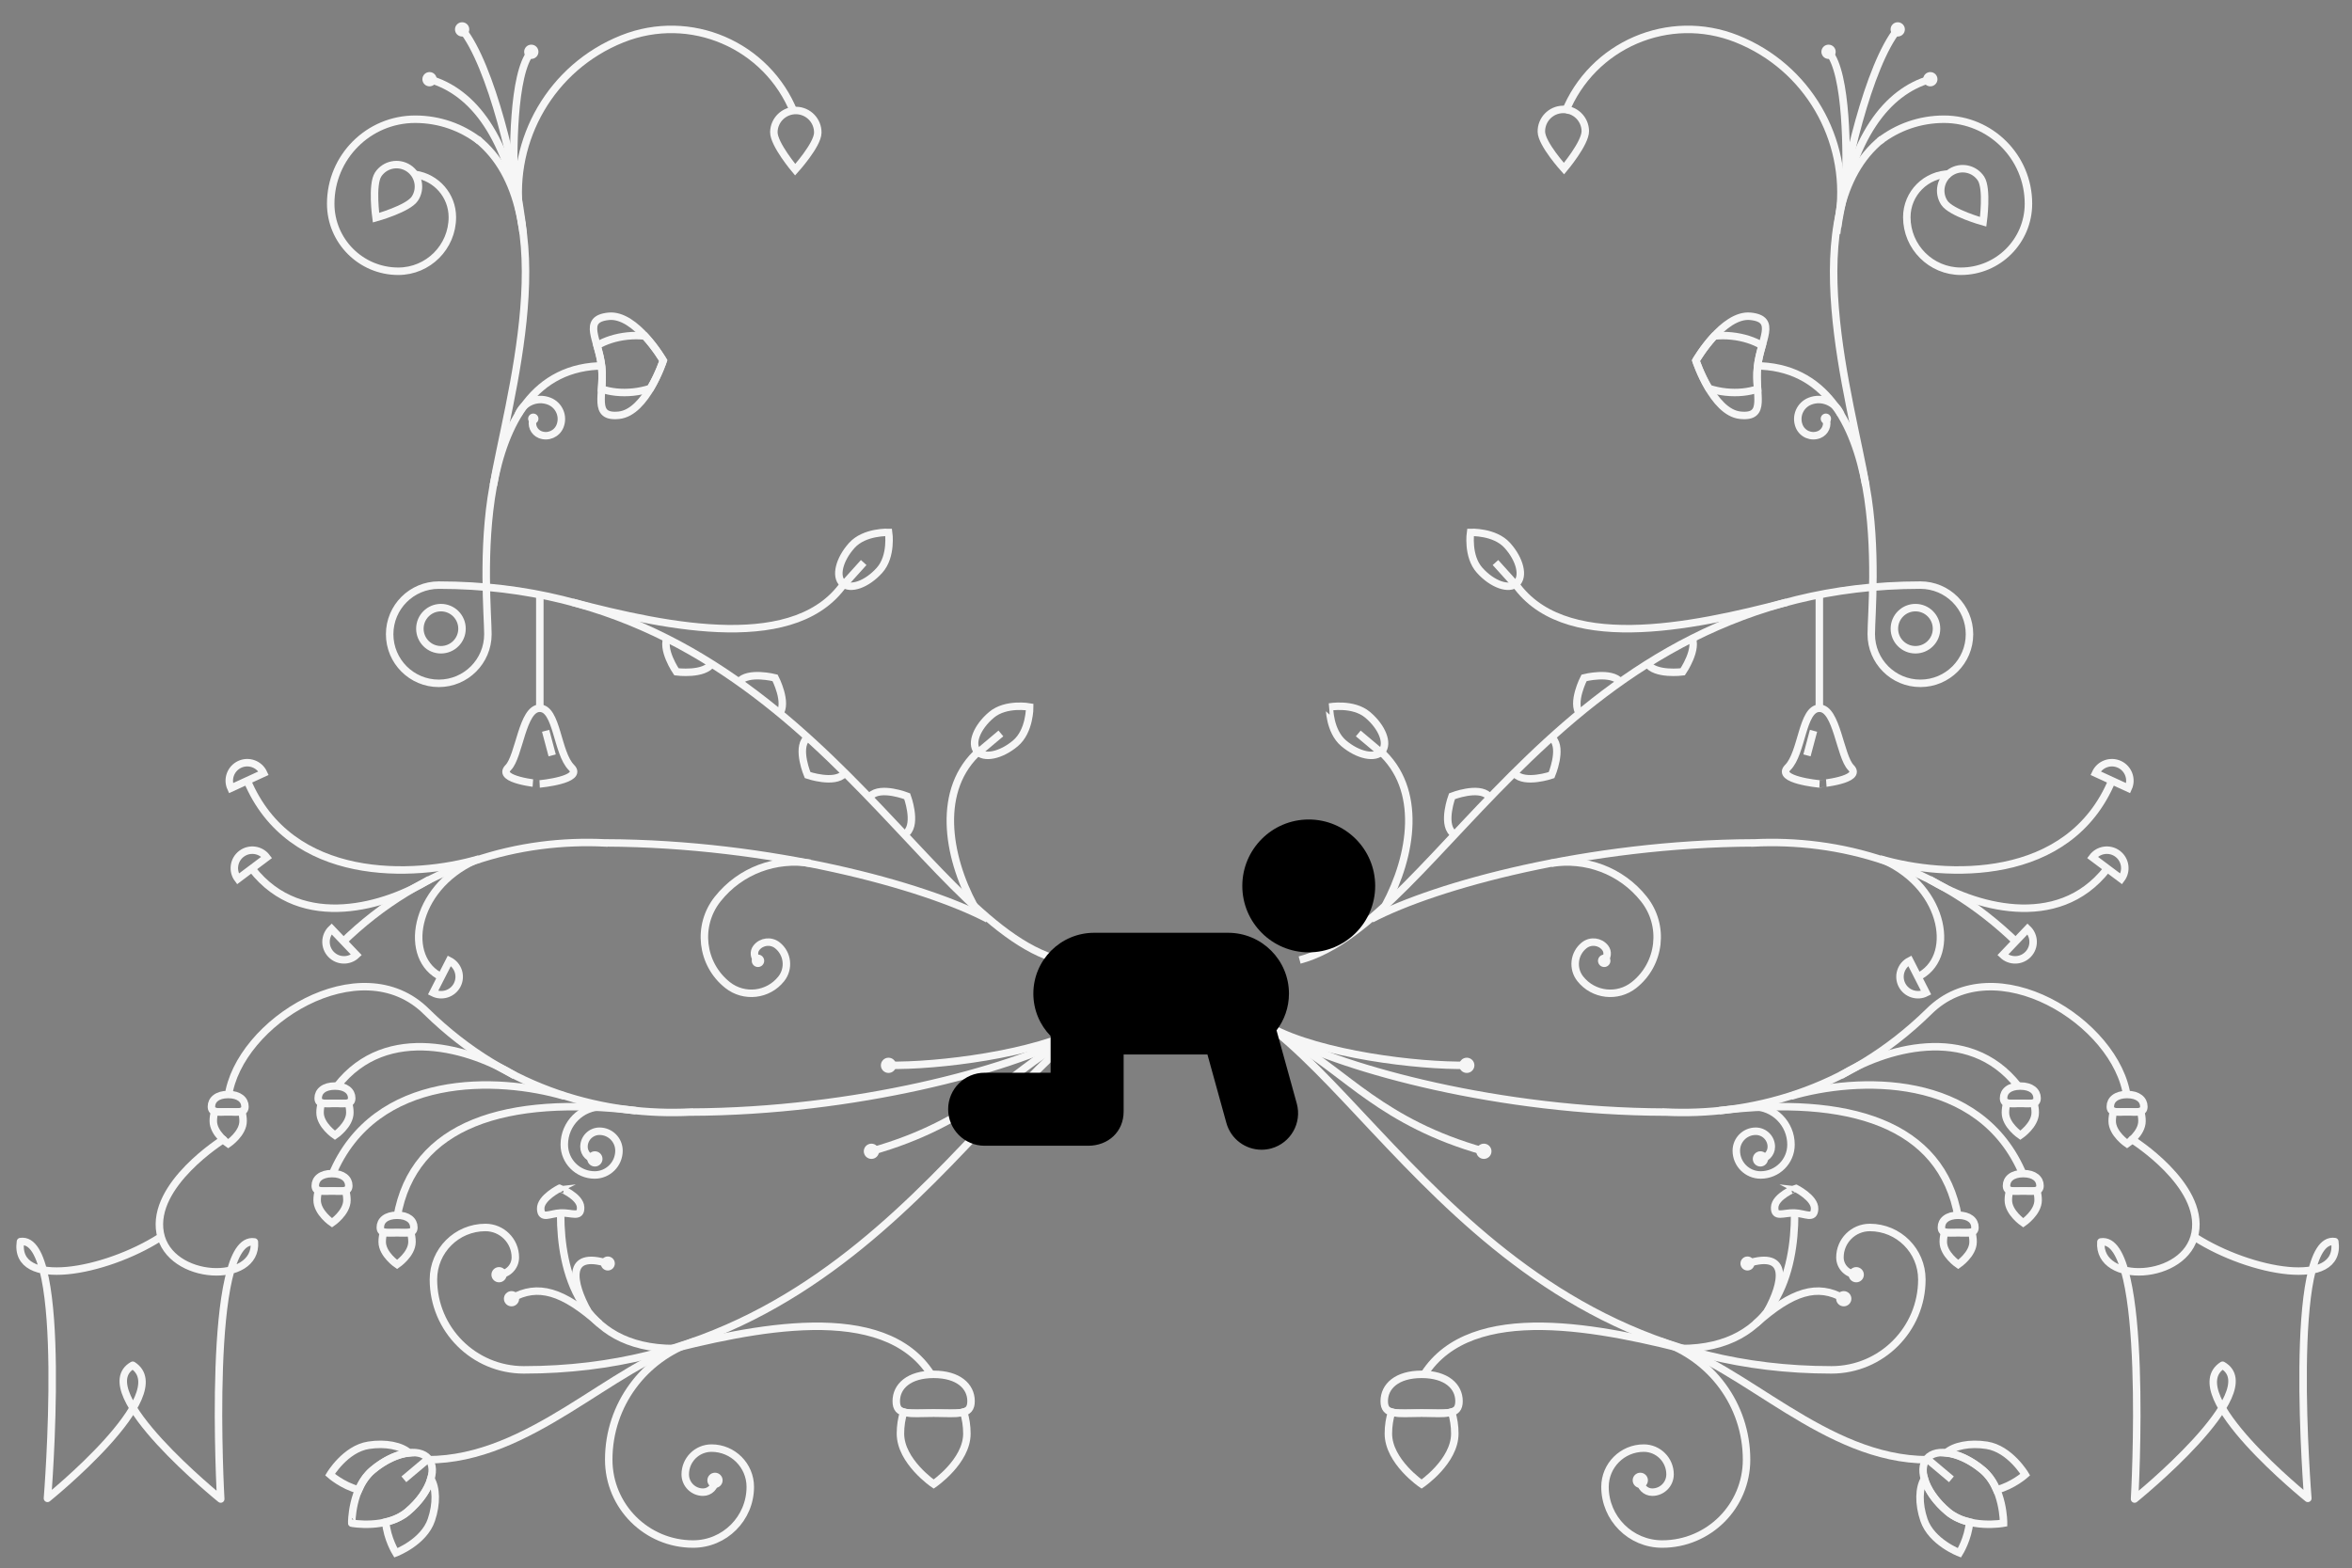 <?xml version="1.0" encoding="utf-8"?>
<!-- Generator: Adobe Illustrator 17.0.0, SVG Export Plug-In . SVG Version: 6.00 Build 0)  -->
<!DOCTYPE svg PUBLIC "-//W3C//DTD SVG 1.1//EN" "http://www.w3.org/Graphics/SVG/1.1/DTD/svg11.dtd">
<svg version="1.1" id="Layer_1" xmlns="http://www.w3.org/2000/svg" xmlns:xlink="http://www.w3.org/1999/xlink" x="0px" y="0px"
	 width="314.5px" height="209.75px" viewBox="0 0 314.5 209.75" enable-background="new 0 0 314.5 209.75" xml:space="preserve">
<rect x="0" y="0" width="314.5" height="209.75" fill="#808080" stroke="none"/>
<g id="Deco">
	<g>
		<path fill="none" stroke="#F6F6F6" stroke-miterlimit="10" d="M159.624,128.727"/>
		<path fill="none" stroke="#F6F6F6" stroke-linecap="round" stroke-linejoin="round" stroke-miterlimit="10" d="M285.079,152.398
			c0,0,9.656,6.018,8.443,12.506c-1.223,6.489-13.051,6.918-12.598,1.195c6.529-1.037,4.502,34.386,4.502,34.386
			s17.854-14.42,11.766-17.893c-5.951,3.834,11.402,17.803,11.402,17.803s-2.877-35.333,3.609-34.341
			c0.929,6.425-11.362,4.102-18.646-0.547"/>
		<path fill="none" stroke="#F6F6F6" stroke-miterlimit="10" d="M227.022,180.915c-12.916-3.378-30.25-7.004-36.583,2.893"/>
		<g>
			<path fill="none" stroke="#F6F6F6" stroke-miterlimit="10" d="M171.489,138.55c8.538,4.492,29.002,10.092,51.098,10.186
				l0.004-0.009c11.186,0.56,24.305-2.634,35.305-13.413c8.812-8.811,25.199,1.404,26.532,11.407"/>
			<path fill="none" stroke="#F6F6F6" stroke-miterlimit="10" d="M246.132,143.846c5.628-3.48,17.052-7.16,23.725,1.406"/>
			<path fill="none" stroke="#F6F6F6" stroke-miterlimit="10" d="M239.484,146.594c8.765-2.573,25.312-3.29,31.059,10.551"/>
		</g>
		<circle fill="#F6F6F6" cx="219.334" cy="197.983" r="1.019"/>
		<circle fill="#F6F6F6" cx="248.209" cy="170.483" r="1.019"/>
		<circle fill="#F6F6F6" cx="246.54" cy="173.694" r="1.019"/>
		<circle fill="#F6F6F6" cx="235.395" cy="154.995" r="1.019"/>
		<circle fill="#F6F6F6" cx="198.417" cy="153.976" r="1.019"/>
		<circle fill="#F6F6F6" cx="196.132" cy="142.479" r="1.019"/>
		<path fill="none" stroke="#F6F6F6" stroke-miterlimit="10" d="M161.891,133.066c18.936,5.032,35.149,50.143,83.002,50.143
			c6.677,0,12.09-5.412,12.09-12.089c0-3.84-3.113-6.954-6.954-6.954c-2.209,0-4,1.791-4,4c0,1.271,1.03,2.301,2.301,2.301"/>
		<path fill="none" stroke="#F6F6F6" stroke-miterlimit="10" d="M229.905,148.539c17.271-2.066,29.771,1.713,31.938,14.24"/>
		<path fill="none" stroke="#F6F6F6" stroke-miterlimit="10" d="M222.104,179.409c6.646,2.185,11.439,8.438,11.438,15.812
			c0,6.231-5.053,11.283-11.281,11.282c-4.226,0-7.647-3.423-7.647-7.647c0.001-2.862,2.32-5.183,5.185-5.183
			c1.939,0,3.515,1.573,3.514,3.513c0.001,1.315-1.066,2.381-2.381,2.381c-0.894,0.001-1.615-0.722-1.615-1.614"/>
		<g>
			<path fill="none" stroke="#F6F6F6" stroke-miterlimit="10" d="M190.094,188.983c-1.861,0-3.189,0.11-4.016-0.132
				c-0.271,0.875-0.43,1.85-0.43,2.882c0,3.728,4.443,6.75,4.443,6.75s4.441-3.022,4.441-6.75c0-1.032-0.155-2.007-0.43-2.882
				C193.284,189.094,191.956,188.983,190.094,188.983z"/>
			<path fill="none" stroke="#F6F6F6" stroke-miterlimit="10" d="M195.094,187.395c0,1.981-1.688,1.588-5,1.588
				c-3.313,0-5,0.394-5-1.588s1.687-3.588,5-3.588S195.094,185.414,195.094,187.395z"/>
		</g>
		<g>
			<path fill="none" stroke="#F6F6F6" stroke-miterlimit="10" d="M261.841,164.853c-0.835,0-1.433,0.049-1.8-0.059
				c-0.122,0.392-0.193,0.829-0.193,1.292c0,1.672,1.993,3.027,1.993,3.027s1.993-1.355,1.993-3.027c0-0.463-0.07-0.9-0.193-1.292
				C263.272,164.903,262.676,164.853,261.841,164.853z"/>
			<path fill="none" stroke="#F6F6F6" stroke-miterlimit="10" d="M264.083,164.141c0,0.889-0.758,0.712-2.242,0.712
				c-1.485,0-2.242,0.176-2.242-0.712s0.757-1.609,2.242-1.609C263.328,162.532,264.083,163.252,264.083,164.141z"/>
		</g>
		<g>
			<path fill="none" stroke="#F6F6F6" stroke-miterlimit="10" d="M270.54,159.282c-0.837,0-1.433,0.049-1.802-0.059
				c-0.122,0.392-0.191,0.829-0.191,1.292c0,1.672,1.993,3.027,1.993,3.027s1.991-1.355,1.991-3.027c0-0.463-0.068-0.9-0.191-1.292
				C271.971,159.332,271.375,159.282,270.54,159.282z"/>
			<path fill="none" stroke="#F6F6F6" stroke-miterlimit="10" d="M272.783,158.57c0,0.889-0.756,0.712-2.24,0.712
				c-1.485,0-2.242,0.176-2.242-0.712s0.757-1.609,2.242-1.609C272.027,156.961,272.783,157.681,272.783,158.57z"/>
		</g>
		<g>
			<path fill="none" stroke="#F6F6F6" stroke-miterlimit="10" d="M270.15,147.573c-0.835,0-1.431,0.049-1.8-0.059
				c-0.122,0.392-0.193,0.829-0.193,1.292c0,1.672,1.993,3.027,1.993,3.027s1.993-1.355,1.993-3.027c0-0.463-0.07-0.9-0.193-1.292
				C271.581,147.623,270.985,147.573,270.15,147.573z"/>
			<path fill="none" stroke="#F6F6F6" stroke-miterlimit="10" d="M272.392,146.861c0,0.889-0.756,0.712-2.242,0.712
				c-1.483,0-2.242,0.176-2.242-0.712s0.759-1.609,2.242-1.609C271.636,145.252,272.392,145.972,272.392,146.861z"/>
		</g>
		<g>
			<path fill="none" stroke="#F6F6F6" stroke-miterlimit="10" d="M284.425,148.704c-0.835,0-1.433,0.049-1.8-0.059
				c-0.122,0.392-0.193,0.829-0.193,1.292c0,1.672,1.993,3.027,1.993,3.027s1.993-1.355,1.993-3.027c0-0.463-0.07-0.9-0.193-1.292
				C285.856,148.753,285.26,148.704,284.425,148.704z"/>
			<path fill="none" stroke="#F6F6F6" stroke-miterlimit="10" d="M286.667,147.992c0,0.889-0.758,0.712-2.242,0.712
				c-1.485,0-2.242,0.176-2.242-0.712s0.757-1.609,2.242-1.609C285.912,146.383,286.667,147.103,286.667,147.992z"/>
		</g>
		<path fill="none" stroke="#F6F6F6" stroke-miterlimit="10" d="M234.406,148.004c2.807,0,5.078,2.273,5.078,5.078
			c0,2.244-1.816,4.062-4.062,4.062c-1.795,0-3.25-1.455-3.25-3.25c0-1.436,1.164-2.6,2.6-2.6c1.149,0,2.08,0.931,2.08,2.08
			c0,0.919-0.745,1.664-1.664,1.664"/>
		<path fill="none" stroke="#F6F6F6" stroke-miterlimit="10" d="M172.893,139.464c7.053,3.981,11.934,10.681,25.524,14.512"/>
		<path fill="none" stroke="#F6F6F6" stroke-miterlimit="10" d="M224.799,180.361c12.783,0,15.172-10.574,15.172-17.908"/>
		<g>
			<path fill="none" stroke="#F6F6F6" stroke-miterlimit="10" d="M237.302,161.467c-0.061,1.473,1.17,0.699,2.644,0.758
				c1.476,0.059,2.638,0.928,2.694-0.547c0.059-1.473-2.562-2.773-2.562-2.773S237.361,159.992,237.302,161.467z"/>
		</g>
		<path fill="none" stroke="#F6F6F6" stroke-miterlimit="10" d="M236.322,175.391c2.127-3.816,2.971-8.21-2.654-6.407"/>
		<path fill="none" stroke="#F6F6F6" stroke-miterlimit="10" d="M234.754,177.058c4.911-4.396,8.286-5.396,11.786-3.396"/>
		<circle fill="#F6F6F6" cx="233.665" cy="168.983" r="0.938"/>
		<g>
			<path fill="none" stroke="#F6F6F6" stroke-miterlimit="10" d="M260.44,202.178c-1.612-1.356-2.709-2.97-3.118-4.391
				c-0.729,1.188-0.805,3.305-0.062,5.493c1.008,2.978,4.748,4.4,4.748,4.4s1.178-1.904,1.35-4.109
				C262.338,203.331,261.305,202.907,260.44,202.178z"/>
			<path fill="none" stroke="#F6F6F6" stroke-miterlimit="10" d="M265.12,196.618c0.865,0.728,1.459,1.674,1.871,2.635
				c2.146-0.546,3.818-2.031,3.818-2.031s-2.041-3.441-5.146-3.927c-2.3-0.359-4.391,0.082-5.43,1.018
				C261.71,194.462,263.494,195.249,265.12,196.618z"/>
			<path fill="none" stroke="#F6F6F6" stroke-miterlimit="10" d="M265.12,196.618c-2.832-2.384-6.175-3.07-7.467-1.534
				c-1.293,1.535-0.045,4.712,2.787,7.095c2.832,2.384,7.468,1.535,7.468,1.535S267.952,199,265.12,196.618z"/>
			<line fill="none" stroke="#F6F6F6" stroke-miterlimit="10" x1="257.872" y1="195.269" x2="260.936" y2="197.846"/>
			<path fill="none" stroke="#F6F6F6" stroke-miterlimit="10" d="M222.659,179.653c10.437,2.861,21.365,15.581,35.104,15.581"/>
		</g>
		<path fill="none" stroke="#F6F6F6" stroke-miterlimit="10" d="M169.941,137.429c6.625,3.581,19.691,5.169,26.191,5.044"/>
		<g>
			<path fill="none" stroke="#4A4747" stroke-miterlimit="10" d="M87.593,202.303"/>
			<path fill="none" stroke="#F6F6F6" stroke-miterlimit="10" d="M155.333,128.727"/>
			<path fill="none" stroke="#F6F6F6" stroke-linecap="round" stroke-linejoin="round" stroke-miterlimit="10" d="M29.861,152.398
				c0,0-9.656,6.018-8.443,12.506c1.223,6.489,13.051,6.918,12.598,1.195c-6.531-1.037-4.502,34.386-4.502,34.386
				s-17.854-14.42-11.766-17.893c5.951,3.834-11.402,17.803-11.402,17.803s2.877-35.333-3.611-34.341
				c-0.927,6.425,11.364,4.102,18.646-0.547"/>
			<path fill="none" stroke="#F6F6F6" stroke-miterlimit="10" d="M87.917,180.915c12.916-3.378,30.25-7.004,36.583,2.893"/>
			<g>
				<path fill="none" stroke="#F6F6F6" stroke-miterlimit="10" d="M143.45,138.55c-8.538,4.492-29.002,10.092-51.096,10.186
					l-0.004-0.009c-11.186,0.56-24.305-2.634-35.305-13.413c-8.812-8.811-25.199,1.404-26.532,11.407"/>
				<path fill="none" stroke="#F6F6F6" stroke-miterlimit="10" d="M68.807,143.846c-5.628-3.48-17.052-7.16-23.725,1.406"/>
				<path fill="none" stroke="#F6F6F6" stroke-miterlimit="10" d="M75.455,146.594c-8.763-2.573-25.312-3.29-31.057,10.551"/>
			</g>
			<circle fill="#F6F6F6" cx="95.605" cy="197.983" r="1.019"/>
			<circle fill="#F6F6F6" cx="66.73" cy="170.483" r="1.019"/>
			<circle fill="#F6F6F6" cx="68.399" cy="173.694" r="1.019"/>
			<circle fill="#F6F6F6" cx="79.544" cy="154.995" r="1.019"/>
			<circle fill="#F6F6F6" cx="116.522" cy="153.976" r="1.019"/>
			<circle fill="#F6F6F6" cx="118.807" cy="142.479" r="1.019"/>
			<path fill="none" stroke="#F6F6F6" stroke-miterlimit="10" d="M153.048,133.066c-18.936,5.032-35.149,50.143-83.002,50.143
				c-6.677,0-12.09-5.412-12.09-12.089c0-3.84,3.113-6.954,6.954-6.954c2.209,0,4,1.791,4,4c0,1.271-1.03,2.301-2.301,2.301"/>
			<path fill="none" stroke="#F6F6F6" stroke-miterlimit="10" d="M85.034,148.539c-17.27-2.066-29.771,1.713-31.937,14.24"/>
			<path fill="none" stroke="#F6F6F6" stroke-miterlimit="10" d="M92.835,179.409c-6.644,2.185-11.439,8.438-11.438,15.812
				c0,6.231,5.051,11.283,11.281,11.282c4.224,0,7.647-3.423,7.647-7.647c-0.001-2.862-2.32-5.183-5.183-5.183
				c-1.941,0-3.515,1.573-3.514,3.513c-0.001,1.315,1.066,2.381,2.381,2.381c0.892,0.001,1.615-0.722,1.615-1.614"/>
			<g>
				<path fill="none" stroke="#F6F6F6" stroke-miterlimit="10" d="M124.845,188.983c1.861,0,3.189,0.11,4.014-0.132
					c0.272,0.875,0.43,1.85,0.43,2.882c0,3.728-4.443,6.75-4.443,6.75s-4.443-3.022-4.443-6.75c0-1.032,0.157-2.007,0.43-2.882
					C121.655,189.094,122.984,188.983,124.845,188.983z"/>
				<path fill="none" stroke="#F6F6F6" stroke-miterlimit="10" d="M119.845,187.395c0,1.981,1.687,1.588,5,1.588s5,0.394,5-1.588
					s-1.687-3.588-5-3.588S119.845,185.414,119.845,187.395z"/>
			</g>
			<g>
				<path fill="none" stroke="#F6F6F6" stroke-miterlimit="10" d="M53.098,164.853c0.835,0,1.431,0.049,1.8-0.059
					c0.122,0.392,0.193,0.829,0.193,1.292c0,1.672-1.993,3.027-1.993,3.027s-1.993-1.355-1.993-3.027c0-0.463,0.07-0.9,0.193-1.292
					C51.667,164.903,52.263,164.853,53.098,164.853z"/>
				<path fill="none" stroke="#F6F6F6" stroke-miterlimit="10" d="M50.856,164.141c0,0.889,0.756,0.712,2.242,0.712
					c1.485,0,2.242,0.176,2.242-0.712s-0.757-1.609-2.242-1.609C51.612,162.532,50.856,163.252,50.856,164.141z"/>
			</g>
			<g>
				<path fill="none" stroke="#F6F6F6" stroke-miterlimit="10" d="M44.399,159.282c0.835,0,1.431,0.049,1.8-0.059
					c0.122,0.392,0.193,0.829,0.193,1.292c0,1.672-1.993,3.027-1.993,3.027s-1.993-1.355-1.993-3.027c0-0.463,0.07-0.9,0.193-1.292
					C42.968,159.332,43.564,159.282,44.399,159.282z"/>
				<path fill="none" stroke="#F6F6F6" stroke-miterlimit="10" d="M42.156,158.57c0,0.889,0.756,0.712,2.242,0.712
					c1.485,0,2.242,0.176,2.242-0.712s-0.757-1.609-2.242-1.609C42.912,156.961,42.156,157.681,42.156,158.57z"/>
			</g>
			<g>
				<path fill="none" stroke="#F6F6F6" stroke-miterlimit="10" d="M44.789,147.573c0.835,0,1.431,0.049,1.8-0.059
					c0.122,0.392,0.193,0.829,0.193,1.292c0,1.672-1.993,3.027-1.993,3.027s-1.993-1.355-1.993-3.027c0-0.463,0.07-0.9,0.193-1.292
					C43.359,147.623,43.954,147.573,44.789,147.573z"/>
				<path fill="none" stroke="#F6F6F6" stroke-miterlimit="10" d="M42.547,146.861c0,0.889,0.756,0.712,2.242,0.712
					c1.485,0,2.242,0.176,2.242-0.712s-0.757-1.609-2.242-1.609C43.303,145.252,42.547,145.972,42.547,146.861z"/>
			</g>
			<g>
				<path fill="none" stroke="#F6F6F6" stroke-miterlimit="10" d="M30.514,148.704c0.835,0,1.431,0.049,1.8-0.059
					c0.122,0.392,0.193,0.829,0.193,1.292c0,1.672-1.993,3.027-1.993,3.027s-1.993-1.355-1.993-3.027c0-0.463,0.07-0.9,0.193-1.292
					C29.083,148.753,29.679,148.704,30.514,148.704z"/>
				<path fill="none" stroke="#F6F6F6" stroke-miterlimit="10" d="M28.272,147.992c0,0.889,0.756,0.712,2.242,0.712
					c1.485,0,2.242,0.176,2.242-0.712s-0.757-1.609-2.242-1.609C29.028,146.383,28.272,147.103,28.272,147.992z"/>
			</g>
			<path fill="none" stroke="#F6F6F6" stroke-miterlimit="10" d="M80.533,148.004c-2.805,0-5.078,2.273-5.078,5.078
				c0,2.244,1.818,4.062,4.062,4.062c1.795,0,3.25-1.455,3.25-3.25c0-1.436-1.164-2.6-2.6-2.6c-1.149,0-2.08,0.931-2.08,2.08
				c0,0.919,0.745,1.664,1.664,1.664"/>
			<path fill="none" stroke="#F6F6F6" stroke-miterlimit="10" d="M142.046,139.464c-7.053,3.981-11.934,10.681-25.524,14.512"/>
			<path fill="none" stroke="#F6F6F6" stroke-miterlimit="10" d="M90.14,180.361c-12.783,0-15.172-10.574-15.172-17.908"/>
			<g>
				<path fill="none" stroke="#F6F6F6" stroke-miterlimit="10" d="M77.637,161.467c0.059,1.473-1.17,0.699-2.644,0.758
					s-2.636,0.928-2.694-0.547c-0.059-1.473,2.562-2.773,2.562-2.773S77.578,159.992,77.637,161.467z"/>
			</g>
			<path fill="none" stroke="#F6F6F6" stroke-miterlimit="10" d="M78.617,175.391c-2.127-3.816-2.969-8.21,2.656-6.407"/>
			<path fill="none" stroke="#F6F6F6" stroke-miterlimit="10" d="M80.185,177.058c-4.911-4.396-8.286-5.396-11.786-3.396"/>
			<circle fill="#F6F6F6" cx="81.274" cy="168.983" r="0.938"/>
			<g>
				<path fill="none" stroke="#F6F6F6" stroke-miterlimit="10" d="M54.499,202.178c1.612-1.356,2.709-2.97,3.118-4.391
					c0.729,1.188,0.805,3.305,0.063,5.493c-1.008,2.978-4.748,4.4-4.748,4.4s-1.178-1.904-1.35-4.109
					C52.601,203.331,53.634,202.907,54.499,202.178z"/>
				<path fill="none" stroke="#F6F6F6" stroke-miterlimit="10" d="M49.82,196.618c-0.865,0.728-1.459,1.674-1.871,2.635
					c-2.144-0.546-3.818-2.031-3.818-2.031s2.041-3.441,5.146-3.927c2.3-0.359,4.391,0.082,5.43,1.018
					C53.229,194.462,51.446,195.249,49.82,196.618z"/>
				<path fill="none" stroke="#F6F6F6" stroke-miterlimit="10" d="M49.82,196.618c2.832-2.384,6.175-3.07,7.467-1.534
					c1.293,1.535,0.045,4.712-2.787,7.095c-2.832,2.384-7.468,1.535-7.468,1.535S46.988,199,49.82,196.618z"/>
				<line fill="none" stroke="#F6F6F6" stroke-miterlimit="10" x1="57.067" y1="195.269" x2="54.003" y2="197.846"/>
				<path fill="none" stroke="#F6F6F6" stroke-miterlimit="10" d="M92.28,179.653c-10.435,2.861-21.365,15.581-35.102,15.581"/>
			</g>
			<path fill="none" stroke="#F6F6F6" stroke-miterlimit="10" d="M144.998,137.429c-6.625,3.581-19.691,5.169-26.191,5.044"/>
		</g>
		<g>
			<path fill="none" stroke="#F6F6F6" stroke-miterlimit="10" d="M108.356,115.455c-4.538-0.741-9.333,0.931-12.393,4.789
				c-2.81,3.541-2.218,8.688,1.324,11.497c2.211,1.754,5.425,1.384,7.179-0.827c1.096-1.38,0.864-3.388-0.516-4.483
				c-0.863-0.685-2.116-0.539-2.8,0.322c-0.427,0.539-0.337,1.321,0.2,1.749"/>
			<circle fill="#F6F6F6" cx="101.352" cy="128.501" r="0.832"/>
			<path fill="none" stroke="#F6F6F6" stroke-miterlimit="10" d="M50.077,19.892"/>
			<path fill="none" stroke="#F6F6F6" stroke-miterlimit="10" d="M135.781,99.413c-1.938,1.633-4.229,2.103-5.114,1.051
				c-0.885-1.051-0.029-3.227,1.91-4.858c1.939-1.633,5.113-1.052,5.113-1.052S137.721,97.781,135.781,99.413z"/>
			<line fill="none" stroke="#F6F6F6" stroke-miterlimit="10" x1="130.772" y1="100.668" x2="133.835" y2="98.091"/>
			<path fill="none" stroke="#F6F6F6" stroke-miterlimit="10" d="M117.6,76.277c-1.696,1.883-3.9,2.662-4.921,1.742
				s-0.473-3.192,1.225-5.075c1.698-1.883,4.921-1.742,4.921-1.742S119.297,74.394,117.6,76.277z"/>
			<line fill="none" stroke="#F6F6F6" stroke-miterlimit="10" x1="112.81" y1="78.208" x2="115.489" y2="75.235"/>
			<path fill="none" stroke="#F6F6F6" stroke-miterlimit="10" d="M69.298,55.45c0.652-1.642,2.514-2.443,4.154-1.79
				c1.314,0.523,1.955,2.011,1.432,3.325c-0.418,1.051-1.607,1.563-2.659,1.146c-0.841-0.335-1.251-1.287-0.916-2.129"/>
			<path fill="none" stroke="#F6F6F6" stroke-miterlimit="10" d="M82.767,55.535c-3.655,0.383-1.928-2.793-2.311-6.446
				c-0.383-3.653-2.73-6.402,0.923-6.785s7.31,5.923,7.31,5.923S86.419,55.152,82.767,55.535z"/>
			<path fill="none" stroke="#F6F6F6" stroke-miterlimit="10" d="M86.235,44.942c-0.736-0.079-1.523-0.087-2.34-0.001
				c-1.574,0.165-2.984,0.633-4.061,1.278c0.244,0.861,0.513,1.826,0.621,2.869s0.047,2.042-0.014,2.936
				c1.188,0.408,2.664,0.574,4.239,0.409c0.815-0.086,1.583-0.256,2.288-0.486c1.101-1.851,1.719-3.721,1.719-3.721
				S87.696,46.524,86.235,44.942z"/>
			<path fill="none" stroke="#F6F6F6" stroke-miterlimit="10" d="M65.967,64.927c1.827-11.001,9.827-36.667-2.173-46.334"/>
			<circle fill="#F6F6F6" cx="71.309" cy="56.001" r="0.69"/>
			<path fill="none" stroke="#F6F6F6" stroke-miterlimit="10" d="M98.794,91.212c1.188-1.491,4.85-0.551,4.85-0.551
				s1.739,3.354,0.553,4.845"/>
			<path fill="none" stroke="#F6F6F6" stroke-miterlimit="10" d="M112.868,103.492c-1.302,1.395-4.879,0.17-4.879,0.17
				s-1.471-3.479-0.172-4.873"/>
			<path fill="none" stroke="#F6F6F6" stroke-miterlimit="10" d="M95.2,88.713c-0.998,1.625-4.748,1.136-4.748,1.136
				s-2.133-3.118-1.138-4.741"/>
			<path fill="none" stroke="#F6F6F6" stroke-miterlimit="10" d="M116.424,106.441c1.362-1.334,4.881,0.051,4.881,0.051
				s1.313,3.543-0.048,4.876"/>
			<path fill="none" stroke="#F6F6F6" stroke-miterlimit="10" d="M141.689,128.401c-18.942-5.011-35.151-50.146-83.017-50.146
				c-3.627,0-6.568,2.941-6.568,6.568c0,3.628,2.941,6.568,6.568,6.568s6.568-2.94,6.568-6.568c0-4.812-3.322-35.896,15.553-35.896"
				/>
			<path fill="none" stroke="#F6F6F6" stroke-miterlimit="10" d="M130.235,121.129c-3.607-6.703-5.056-15.633,0.752-20.751"/>
			<path fill="none" stroke="#F6F6F6" stroke-miterlimit="10" d="M64.147,18.888c-2.387-1.846-5.38-2.943-8.63-2.943
				c-6.239,0-11.296,5.058-11.296,11.296c0,4.991,4.045,9.037,9.037,9.037c3.992,0,7.229-3.236,7.229-7.229
				c0-2.904-2.14-5.308-4.93-5.72"/>
			<path fill="none" stroke="#F6F6F6" stroke-miterlimit="10" d="M50.278,29.115c0,0-0.605-4.423,0.287-5.779
				c0.891-1.354,2.713-1.729,4.067-0.838s1.731,2.714,0.839,4.068C54.58,27.92,50.278,29.115,50.278,29.115z"/>
			<path fill="none" stroke="#F6F6F6" stroke-miterlimit="10" d="M69.454,28.374C68.276,18.66,73.699,8.991,83.217,5.195
				c9.072-3.619,19.36,0.803,22.979,9.874"/>
			<path fill="none" stroke="#F6F6F6" stroke-miterlimit="10" d="M106.328,22.698c0,0-2.878-3.413-2.851-5.036
				c0.029-1.621,1.367-2.913,2.988-2.885c1.622,0.028,2.914,1.366,2.886,2.987C109.323,19.386,106.328,22.698,106.328,22.698z"/>
			<path fill="none" stroke="#F6F6F6" stroke-miterlimit="10" d="M67.954,102.661c1.479-1.487,1.879-7.937,4.213-7.938
				c2.336-0.006,2.303,5.993,4.241,7.924c1.653,1.646-4.225,2.199-4.225,2.199S66.306,104.314,67.954,102.661z"/>
			<path fill="none" stroke="#F6F6F6" stroke-miterlimit="10" d="M76.544,80.548c12.917,3.378,30.25,7.004,36.584-2.893"/>
			<path fill="none" stroke="#F6F6F6" stroke-miterlimit="10" d="M45.673,126.15c11-10.779,24.119-13.973,35.305-13.413l0.005-0.009
				c22.093,0.094,42.558,5.693,51.096,10.186"/>
			<path fill="none" stroke="#F6F6F6" stroke-miterlimit="10" d="M63.519,115.059c-8.299,3.765-9.705,13.224-4.405,15.637"/>
			<path fill="none" stroke="#F6F6F6" stroke-miterlimit="10" d="M57.435,117.618c-5.629,3.48-17.053,7.16-23.725-1.406"/>
			<path fill="none" stroke="#F6F6F6" stroke-miterlimit="10" d="M64.083,114.87c-8.763,2.573-25.312,3.29-31.057-10.551"/>
			<path fill="none" stroke="#F6F6F6" stroke-miterlimit="10" d="M30.879,105.413c-0.555-1.206-0.026-2.634,1.18-3.189
				c1.206-0.553,2.632-0.025,3.188,1.181L30.879,105.413z"/>
			<path fill="none" stroke="#F6F6F6" stroke-miterlimit="10" d="M31.815,117.55c-0.796-1.063-0.58-2.569,0.483-3.366
				c1.062-0.796,2.567-0.578,3.364,0.482L31.815,117.55z"/>
			<path fill="none" stroke="#F6F6F6" stroke-miterlimit="10" d="M60.09,128.493c1.181,0.604,1.651,2.052,1.048,3.235
				c-0.604,1.181-2.052,1.648-3.234,1.046L60.09,128.493z"/>
			<path fill="none" stroke="#F6F6F6" stroke-miterlimit="10" d="M47.654,127.713c-0.962,0.914-2.483,0.876-3.398-0.085
				c-0.915-0.96-0.878-2.481,0.082-3.396L47.654,127.713z"/>
			<line fill="none" stroke="#F6F6F6" stroke-miterlimit="10" x1="72.183" y1="79.495" x2="72.183" y2="94.999"/>
			<path fill="none" stroke="#F6F6F6" stroke-miterlimit="10" d="M72.96,97.739"/>
			<line fill="none" stroke="#F6F6F6" stroke-miterlimit="10" x1="73.835" y1="101.024" x2="72.96" y2="97.739"/>
			<circle fill="none" stroke="#F6F6F6" stroke-miterlimit="10" cx="58.961" cy="84.083" r="2.817"/>
			<path fill="none" stroke="#F6F6F6" stroke-miterlimit="10" d="M69.836,30.395C67.961,18.26,63.241,12.26,57.435,10.593"/>
			<path fill="none" stroke="#F6F6F6" stroke-miterlimit="10" d="M69.962,31.247c-0.92-8.429-4.327-22.565-8.168-27.315"/>
			<path fill="none" stroke="#F6F6F6" stroke-miterlimit="10" d="M68.765,25.184c-0.18-4.424-0.221-15.424,2.279-18.258"/>
			<circle fill="#F6F6F6" cx="71.044" cy="6.926" r="0.955"/>
			<circle fill="#F6F6F6" cx="61.794" cy="3.931" r="0.955"/>
			<circle fill="#F6F6F6" cx="57.435" cy="10.593" r="0.955"/>
		</g>
		<g>
			<circle fill="#F6F6F6" cx="214.508" cy="128.501" r="0.832"/>
			<path fill="none" stroke="#F6F6F6" stroke-miterlimit="10" d="M207.425,115.455c4.536-0.741,9.333,0.931,12.393,4.789
				c2.81,3.541,2.218,8.688-1.324,11.497c-2.211,1.754-5.425,1.384-7.179-0.827c-1.096-1.38-0.864-3.388,0.516-4.483
				c0.863-0.685,2.116-0.539,2.8,0.322c0.429,0.539,0.339,1.321-0.198,1.749"/>
			<path fill="none" stroke="#F6F6F6" stroke-miterlimit="10" d="M179.676,99.413c1.938,1.633,4.229,2.103,5.111,1.051
				c0.887-1.051,0.03-3.227-1.907-4.858c-1.939-1.633-5.114-1.052-5.114-1.052S177.737,97.781,179.676,99.413z"/>
			<line fill="none" stroke="#F6F6F6" stroke-miterlimit="10" x1="184.686" y1="100.668" x2="181.623" y2="98.091"/>
			<path fill="none" stroke="#F6F6F6" stroke-miterlimit="10" d="M197.858,76.277c1.696,1.883,3.9,2.662,4.921,1.742
				c1.021-0.92,0.473-3.192-1.225-5.075c-1.698-1.883-4.921-1.742-4.921-1.742S196.161,74.394,197.858,76.277z"/>
			<line fill="none" stroke="#F6F6F6" stroke-miterlimit="10" x1="202.648" y1="78.208" x2="199.967" y2="75.235"/>
			<path fill="none" stroke="#F6F6F6" stroke-miterlimit="10" d="M246.16,55.45c-0.651-1.642-2.515-2.443-4.153-1.79
				c-1.314,0.523-1.955,2.011-1.434,3.325c0.418,1.051,1.608,1.563,2.66,1.146c0.84-0.335,1.25-1.287,0.916-2.129"/>
			<g>
				<path fill="none" stroke="#F6F6F6" stroke-miterlimit="10" d="M232.691,55.535c3.655,0.383,1.927-2.793,2.31-6.446
					c0.385-3.653,2.731-6.402-0.922-6.785c-3.652-0.383-7.311,5.923-7.311,5.923S229.038,55.152,232.691,55.535z"/>
				<path fill="none" stroke="#F6F6F6" stroke-miterlimit="10" d="M229.221,44.942c0.735-0.079,1.521-0.087,2.34-0.001
					c1.574,0.165,2.982,0.633,4.061,1.278c-0.243,0.861-0.512,1.826-0.621,2.869c-0.105,1.043-0.046,2.042,0.016,2.936
					c-1.188,0.408-2.664,0.574-4.238,0.409c-0.816-0.086-1.584-0.256-2.288-0.486c-1.101-1.851-1.72-3.721-1.72-3.721
					S227.76,46.524,229.221,44.942z"/>
			</g>
			<path fill="none" stroke="#F6F6F6" stroke-miterlimit="10" d="M249.491,64.927c-1.828-11.001-9.828-36.667,2.172-46.334"/>
			<circle fill="#F6F6F6" cx="244.148" cy="56.001" r="0.69"/>
			<path fill="none" stroke="#F6F6F6" stroke-miterlimit="10" d="M216.663,91.212c-1.188-1.491-4.85-0.551-4.85-0.551
				s-1.738,3.354-0.553,4.845"/>
			<path fill="none" stroke="#F6F6F6" stroke-miterlimit="10" d="M202.589,103.492c1.303,1.395,4.879,0.17,4.879,0.17
				s1.472-3.479,0.173-4.873"/>
			<path fill="none" stroke="#F6F6F6" stroke-miterlimit="10" d="M220.257,88.713c0.996,1.625,4.745,1.136,4.745,1.136
				s2.136-3.118,1.141-4.741"/>
			<path fill="none" stroke="#F6F6F6" stroke-miterlimit="10" d="M199.034,106.441c-1.363-1.334-4.881,0.051-4.881,0.051
				s-1.312,3.543,0.047,4.876"/>
			<path fill="none" stroke="#F6F6F6" stroke-miterlimit="10" d="M173.782,128.397c18.938-5.032,35.149-50.143,83.002-50.143
				c3.628,0,6.568,2.941,6.568,6.568c0,3.628-2.94,6.568-6.568,6.568c-3.627,0-6.566-2.94-6.566-6.568
				c0-4.812,3.32-35.896-15.555-35.896"/>
			<path fill="none" stroke="#F6F6F6" stroke-miterlimit="10" d="M185.221,121.129c3.606-6.703,5.057-15.633-0.751-20.751"/>
			<path fill="none" stroke="#F6F6F6" stroke-miterlimit="10" d="M251.309,18.888c2.387-1.846,5.381-2.943,8.631-2.943
				c6.238,0,11.296,5.058,11.296,11.296c0,4.991-4.046,9.037-9.037,9.037c-3.993,0-7.229-3.236-7.229-7.229
				c0-3.194,2.59-5.783,5.781-5.783"/>
			<path fill="none" stroke="#F6F6F6" stroke-miterlimit="10" d="M265.179,29.662c0,0,0.604-4.423-0.287-5.779
				c-0.894-1.354-2.713-1.729-4.067-0.838c-1.354,0.892-1.729,2.714-0.84,4.068C260.878,28.468,265.179,29.662,265.179,29.662z"/>
			<path fill="none" stroke="#F6F6F6" stroke-miterlimit="10" d="M246.003,28.374c1.18-9.714-4.242-19.383-13.762-23.179
				c-9.072-3.619-19.36,0.803-22.979,9.874"/>
			<path fill="none" stroke="#F6F6F6" stroke-miterlimit="10" d="M209.13,22.554c0,0,2.877-3.413,2.85-5.036
				c-0.028-1.621-1.366-2.913-2.988-2.885c-1.621,0.028-2.914,1.366-2.885,2.987C206.133,19.243,209.13,22.554,209.13,22.554z"/>
			<path fill="none" stroke="#F6F6F6" stroke-miterlimit="10" d="M247.503,102.661c-1.479-1.487-1.878-7.937-4.212-7.938
				c-2.337-0.006-2.303,5.993-4.239,7.924c-1.653,1.646,4.225,2.199,4.225,2.199S249.152,104.314,247.503,102.661z"/>
			<path fill="none" stroke="#F6F6F6" stroke-miterlimit="10" d="M238.913,80.548c-12.916,3.378-30.25,7.004-36.583-2.893"/>
			<g>
				<path fill="none" stroke="#F6F6F6" stroke-miterlimit="10" d="M269.784,126.15c-11-10.779-24.119-13.973-35.305-13.413
					l-0.004-0.009c-22.094,0.094-42.56,5.693-51.098,10.186"/>
				<path fill="none" stroke="#F6F6F6" stroke-miterlimit="10" d="M251.938,115.059c8.299,3.765,9.705,13.224,4.406,15.637"/>
				<path fill="none" stroke="#F6F6F6" stroke-miterlimit="10" d="M258.023,117.618c5.628,3.48,17.052,7.16,23.725-1.406"/>
				<path fill="none" stroke="#F6F6F6" stroke-miterlimit="10" d="M251.375,114.87c8.765,2.573,25.312,3.29,31.059-10.551"/>
				<path fill="none" stroke="#F6F6F6" stroke-miterlimit="10" d="M284.579,105.413c0.557-1.206,0.026-2.634-1.18-3.189
					c-1.206-0.553-2.632-0.025-3.188,1.181L284.579,105.413z"/>
				<path fill="none" stroke="#F6F6F6" stroke-miterlimit="10" d="M283.641,117.55c0.797-1.063,0.58-2.569-0.482-3.366
					c-1.062-0.796-2.566-0.578-3.364,0.482L283.641,117.55z"/>
				<path fill="none" stroke="#F6F6F6" stroke-miterlimit="10" d="M255.368,128.493c-1.182,0.604-1.649,2.052-1.048,3.235
					c0.604,1.181,2.052,1.648,3.233,1.046L255.368,128.493z"/>
				<path fill="none" stroke="#F6F6F6" stroke-miterlimit="10" d="M267.803,127.713c0.962,0.914,2.48,0.876,3.396-0.085
					c0.915-0.96,0.878-2.481-0.082-3.396L267.803,127.713z"/>
			</g>
			<line fill="none" stroke="#F6F6F6" stroke-miterlimit="10" x1="243.275" y1="79.495" x2="243.275" y2="94.999"/>
			<path fill="none" stroke="#F6F6F6" stroke-miterlimit="10" d="M242.497,97.739"/>
			<line fill="none" stroke="#F6F6F6" stroke-miterlimit="10" x1="241.622" y1="101.024" x2="242.497" y2="97.739"/>
			<circle fill="none" stroke="#F6F6F6" stroke-miterlimit="10" cx="256.126" cy="84.083" r="2.817"/>
			<g>
				<path fill="none" stroke="#F6F6F6" stroke-miterlimit="10" d="M245.714,30.395c1.875-12.135,6.595-18.135,12.399-19.802"/>
				<path fill="none" stroke="#F6F6F6" stroke-miterlimit="10" d="M245.587,31.247c0.922-8.429,4.328-22.565,8.17-27.315"/>
				<path fill="none" stroke="#F6F6F6" stroke-miterlimit="10" d="M246.785,25.184c0.181-4.424,0.222-15.424-2.278-18.258"/>
				<circle fill="#F6F6F6" cx="244.506" cy="6.926" r="0.955"/>
				<circle fill="#F6F6F6" cx="253.756" cy="3.931" r="0.955"/>
				<circle fill="#F6F6F6" cx="258.115" cy="10.593" r="0.955"/>
			</g>
		</g>
	</g>
</g>
<g id="Icon">
</g>
<g>
	<circle cx="175" cy="118.485" r="8.884"/>
	<path d="M170.695,137.803c1.037-1.366,1.66-3.064,1.66-4.912c0-4.494-3.644-8.138-8.138-8.138h-17.903
		c-4.494,0-8.138,3.644-8.138,8.138c0,2.207,0.881,4.204,2.307,5.67v4.909h-8.818c-2.697,0-4.883,2.186-4.883,4.883
		s2.186,4.883,4.883,4.883h13.834c2.697,0,4.749-1.878,4.749-4.575v-7.631h11.206l2.532,9.156c0.598,2.165,2.563,3.583,4.704,3.583
		c0.43,0,0.869-0.058,1.304-0.178c2.599-0.719,4.123-3.408,3.404-6.007L170.695,137.803z"/>
</g>
</svg>
